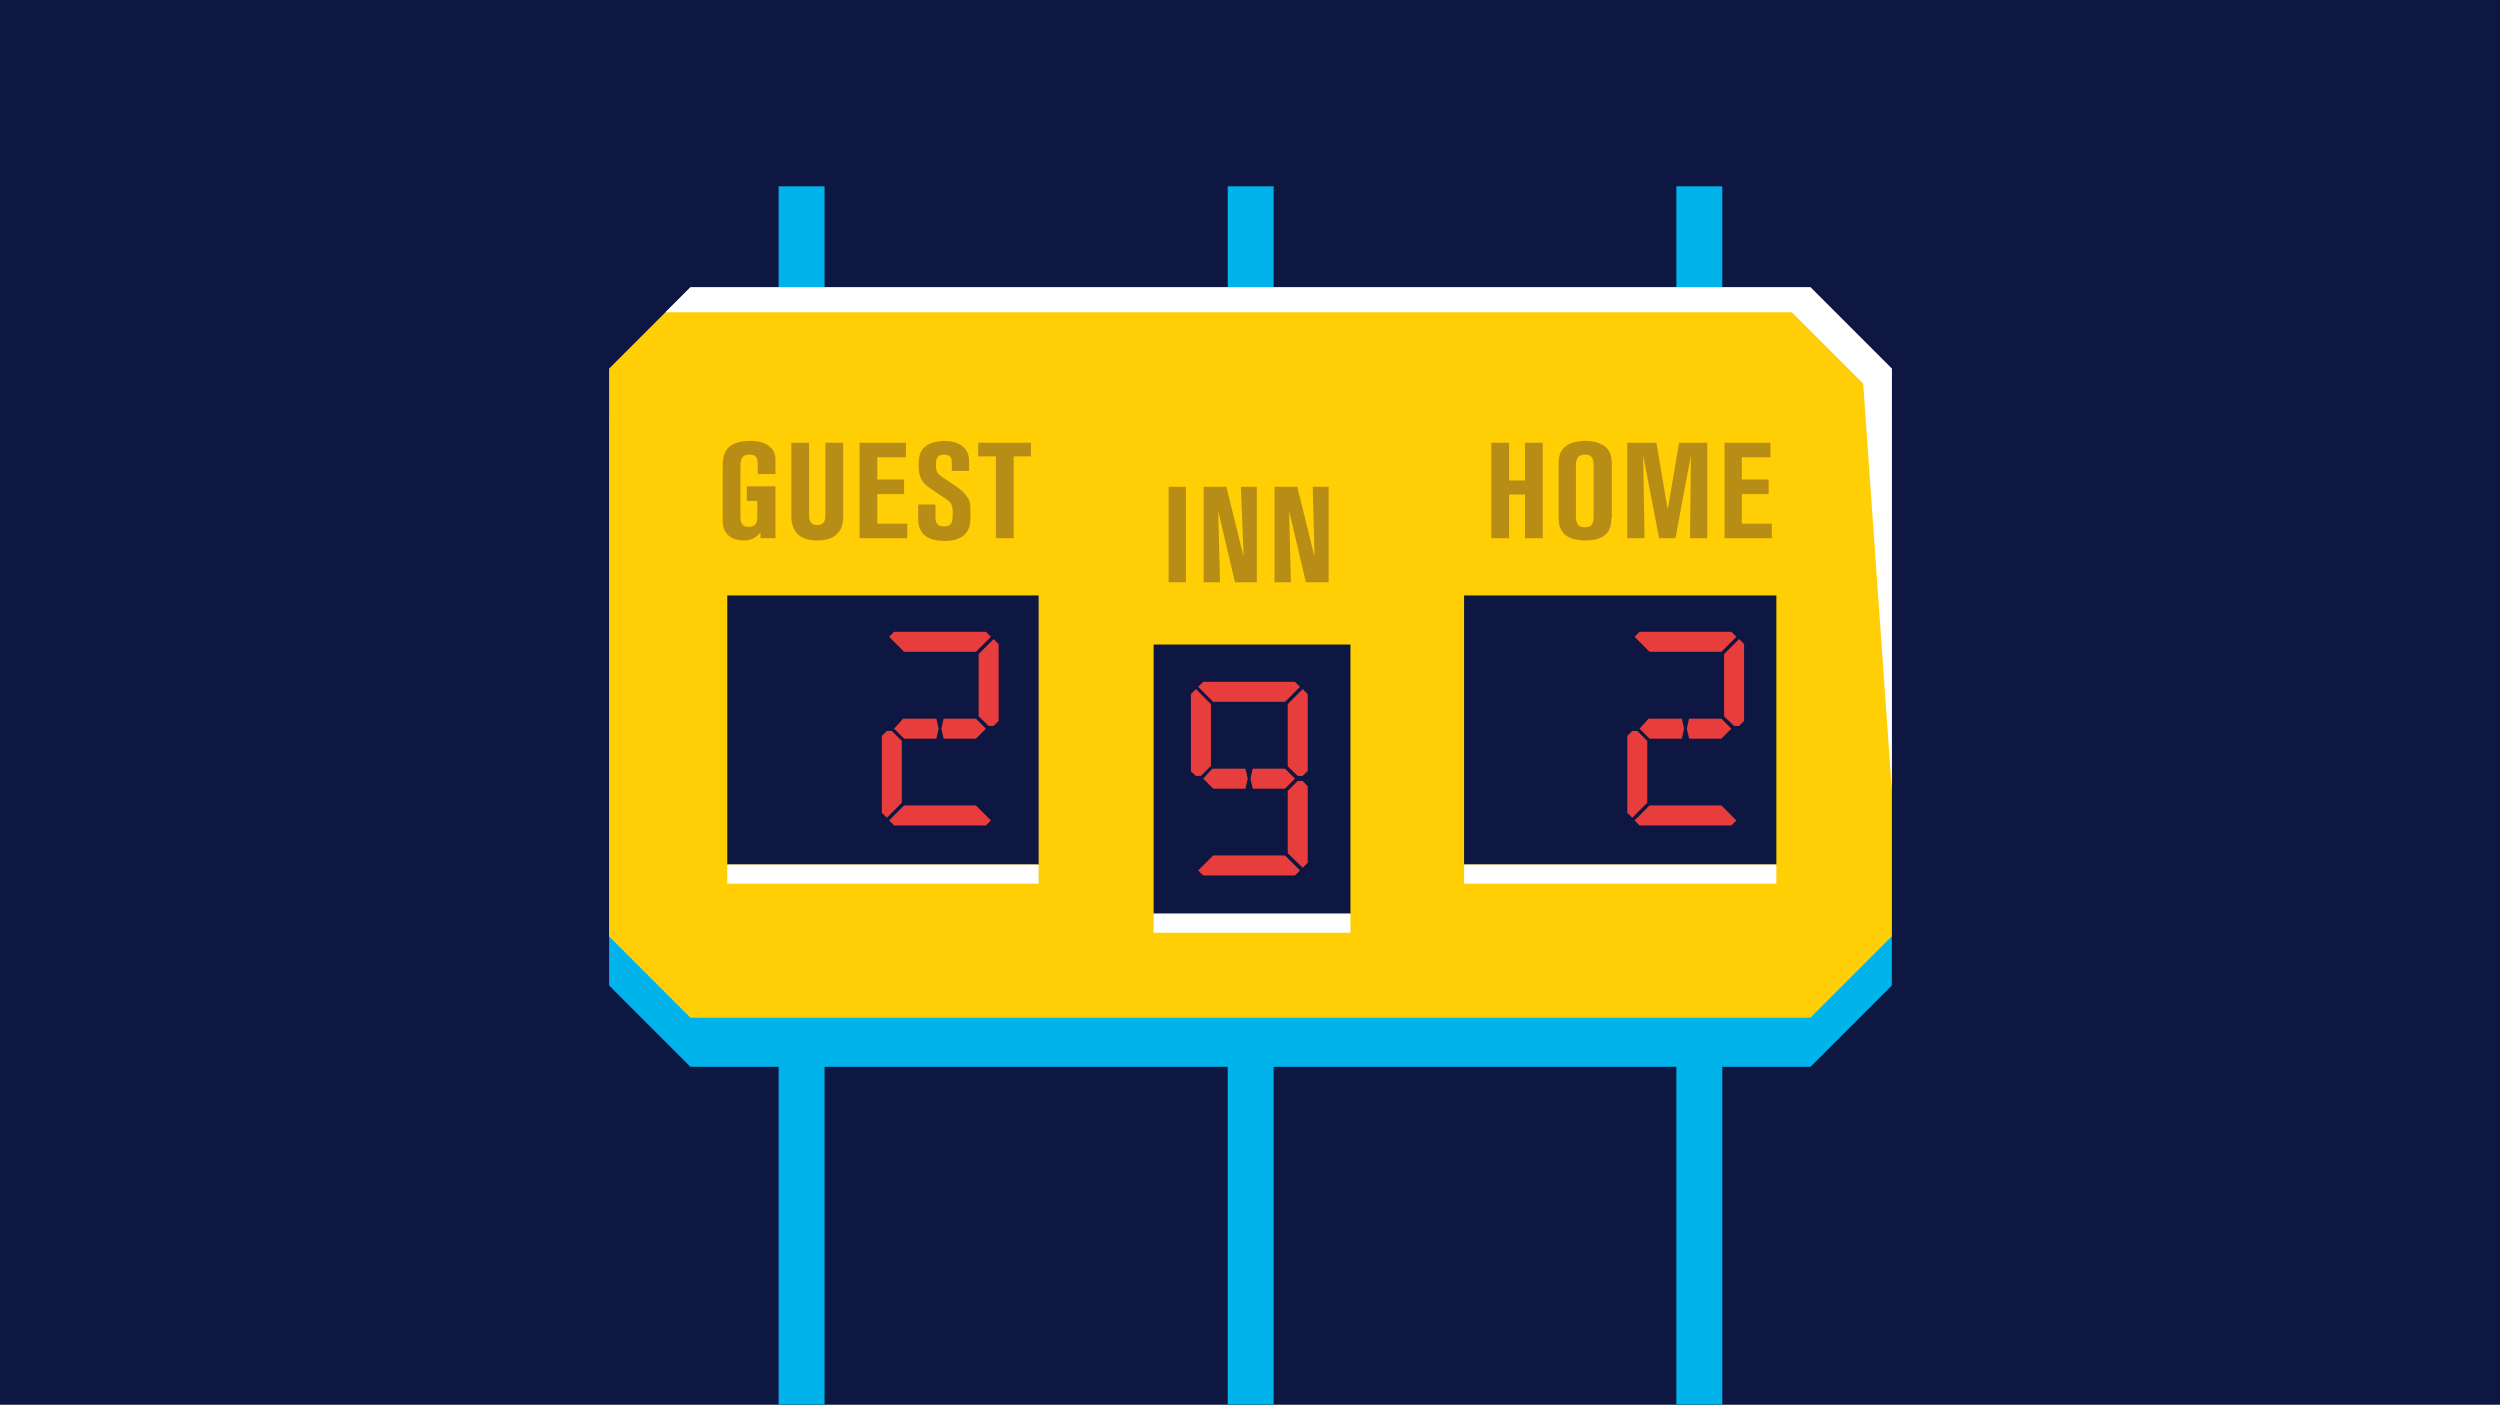 <?xml version="1.0" encoding="utf-8"?>
<svg version="1.1" xmlns="http://www.w3.org/2000/svg" xmlns:xlink="http://www.w3.org/1999/xlink" x="0px" y="0px"
	 viewBox="0 0 550 309" enable-background="new 0 0 550 309" xml:space="preserve">
<rect x="0" y="0" width="550" height="309" fill="#333333" stroke="none"/>
<defs>
<rect id="bg" x="0" y="0" fill="#0e1741" height="309" width="550" />
<g id="sign">
	<g>
		<path fill="#00B4EB" d="M37.3,0h10.1v312.1H37.3V0z M234.8,312.1h10.1V0h-10.1V312.1z M136.1,312.1h10.1V0h-10.1V312.1z"/>
		<g>
			<polygon fill="#00B4EB" points="264.3,32.9 17.9,32.9 0,50.8 0,175.8 17.9,193.7 264.3,193.7 282.2,175.8 282.2,50.8 			"/>
			<polygon fill="#FFCE04" points="264.3,22.2 17.9,22.2 0,40.1 0,165 17.9,182.9 264.3,182.9 282.2,165 282.2,40.1 			"/>
		</g>
		<polygon fill="#FFFFFF" points="264.3,22.2 17.9,22.2 12.4,27.7 260.2,27.7 275.9,43.4 282.2,132.8 282.2,40.1 		"/>
	</g>
</g>
<g id="numbers">
	<g>
		<g>
			<rect fill="#0E1741" width="68.5" height="59.2"/>
			<rect y="59.2" fill="#FFFFFF" width="68.5" height="4.2"/>
		</g>
		<g>
			<rect x="93.8" y="10.8" fill="#0E1741" width="43.3" height="59.2"/>
			<rect x="93.8" y="70" fill="#FFFFFF" width="43.3" height="4.2"/>
		</g>
		<g>
			<rect x="162.1" fill="#0E1741" width="68.7" height="59.2"/>
			<rect x="162.1" y="59.2" fill="#FFFFFF" width="68.7" height="4.2"/>
		</g>
	</g>
</g>
<g id="baseball">
	<g id="ball">
		<g>
			<path fill="#ECECEC" d="M22.5,9.7l-9.6-9.6C12.4,0,11.9,0,11.3,0C5.1,0,0,5.1,0,11.3s5.1,11.3,11.3,11.3s11.3-5.1,11.3-11.3
				C22.7,10.8,22.6,10.3,22.5,9.7z"/>
			<path fill="#F3F3F3" d="M14.3,16.7c-4.6,0-8.4-3.7-8.4-8.4c0-4.1,3-7.6,7-8.2c5,0.7,8.9,4.6,9.6,9.6
				C21.9,13.7,18.4,16.7,14.3,16.7z"/>
			<g>
				<path fill="#FFFFFF" d="M22.7,11.3c0-0.5,0-1.1-0.1-1.6l0,0c-0.7-5-4.6-8.9-9.6-9.6C12.4,0,11.9,0,11.3,0c-1.8,0-3.5,0.4-5,1.2
					c1.2-0.5,2.5-0.7,3.9-0.7c0.5,0,1.1,0,1.6,0.1c5,0.7,8.9,4.6,9.6,9.6l0,0c0.1,0.5,0.1,1.1,0.1,1.6c0,4.5-2.6,8.3-6.3,10.2
					C19.6,20.3,22.7,16.2,22.7,11.3z"/>
			</g>
			<g>
				<path fill="#D2D3D3" d="M3.3,3.4c-1.6,1.9-2.5,4.4-2.5,7.2c0,6.2,5.1,11.3,11.3,11.3c3.1,0,5.9-1.3,8-3.3
					c-2.1,2.5-5.2,4.2-8.7,4.2C5.1,22.7,0,17.7,0,11.4C0,8.3,1.3,5.5,3.3,3.4z"/>
			</g>
		</g>
	</g>
	<g id="laces">
		<path fill="#E73E3D" d="M0.5,14.8c0,0.1,0,0.2,0.1,0.2C0.5,15,0.5,14.9,0.5,14.8z"/>
		<path fill="#E73E3D" d="M19.6,15c0.1-0.1,0.2-0.2,0.3-0.3c0.1-0.1,0.1-0.1,0.1-0.1c0,0,0.1,0,0.1,0c0,0,0,0,0,0c0,0,0,0.1,0,0.1
			c0,0.1,0.1,0.1,0.1,0.1l0,0h0c0,0,0.1,0,0.2,0c0.1,0,0.2,0,0.4,0c0.3,0,0.5,0,0.5,0c0,0,0.1,0,0.1,0.1l0.1,0.4c0,0,0,0.1-0.1,0.1
			c0,0-0.3,0-0.5,0c-0.3,0-0.5,0-0.5,0c0,0-0.1,0-0.1-0.1c0,0,0,0,0,0c0,0,0-0.1,0-0.1c0-0.1,0-0.1,0-0.1l0,0c0,0-0.2,0.2-0.4,0.3
			c-0.2,0.1-0.4,0.3-0.4,0.3c0,0-0.1,0-0.1,0c0,0,0,0,0-0.1c0,0,0-0.1,0-0.1c0,0,0-0.1,0-0.1C19.2,15.3,19.4,15.2,19.6,15z"/>
		<path fill="#E73E3D" d="M18.8,14.6c0-0.1,0.1-0.2,0.2-0.3c0.1-0.2,0.2-0.5,0.2-0.5c0,0,0.1,0,0.1,0c0,0,0.1,0,0.1,0.1
			c0.1,0,0.1,0.1,0.1,0.1l0,0c0,0,0,0,0,0c0,0,0.2-0.1,0.5-0.3c0.1-0.1,0.3-0.1,0.3-0.2c0.1,0,0.2-0.1,0.2-0.1c0,0,0.1,0,0.1,0
			c0,0,0.1,0.1,0.1,0.2c0.1,0.1,0.1,0.2,0.1,0.2c0,0,0,0.1,0,0.1c0,0-0.3,0-0.5,0.1c-0.1,0-0.3,0.1-0.3,0.1c-0.1,0-0.2,0.1-0.2,0.1
			c0,0-0.1,0-0.1,0c0,0,0-0.1-0.1-0.1c0,0,0,0-0.1-0.1c0,0,0,0,0,0v0c0,0,0,0-0.1,0.1c0,0.1-0.1,0.2-0.2,0.3
			c-0.2,0.2-0.3,0.4-0.3,0.4c0,0-0.1,0-0.1,0c0,0,0,0-0.1-0.1c0,0-0.1-0.1-0.1-0.1c0,0,0-0.1,0-0.1C18.7,14.7,18.7,14.6,18.8,14.6z"
			/>
		<path fill="#E73E3D" d="M18.2,13.3C18.2,13.2,18.2,13.2,18.2,13.3c0.1-0.1,0.1,0,0.2,0c0,0,0.1,0,0.1,0c0,0,0,0,0,0l0,0
			c0,0,0,0,0,0c0,0,0.2-0.2,0.3-0.4c0.2-0.2,0.4-0.4,0.4-0.4c0,0,0.1,0,0.2,0l0.4,0.2c0,0,0,0.1,0,0.1c0,0,0,0-0.1,0.1
			c-0.1,0.1-0.2,0.1-0.3,0.2c-0.2,0.2-0.4,0.4-0.4,0.4c0,0-0.1,0-0.1,0l-0.3-0.1v0c0,0,0,0.3-0.1,0.5c0,0.1-0.1,0.3-0.1,0.3
			c0,0.1,0,0.2,0,0.2c0,0,0,0.1-0.1,0c0,0,0,0-0.1,0c0,0-0.1,0-0.1,0c0,0,0,0,0-0.1c0,0,0-0.3,0.1-0.5
			C18.2,13.5,18.2,13.3,18.2,13.3z"/>
		<path fill="#E73E3D" d="M17.1,13.1c0,0,0.1,0,0.2,0c0,0,0.1,0,0.1,0s0,0,0,0l0,0v0c0,0,0.1-0.3,0.2-0.5c0.1-0.3,0.2-0.5,0.2-0.5
			c0,0,0.1-0.1,0.1-0.1l0.4,0.1c0,0,0.1,0.1,0,0.1c0,0,0,0-0.1,0.1s-0.1,0.2-0.2,0.3c-0.1,0.2-0.3,0.5-0.3,0.5c0,0-0.1,0.1-0.1,0.1
			l-0.3,0v0c0,0,0,0.3,0.1,0.5c0,0.1,0,0.3,0,0.4c0,0.1,0,0.2,0,0.2c0,0,0,0.1,0,0.1l-0.3,0c0,0-0.1,0-0.1-0.1c0,0,0-0.3-0.1-0.5
			C17.1,13.4,17,13.1,17.1,13.1C17,13.1,17,13.1,17.1,13.1z"/>
		<path fill="#E73E3D" d="M15.9,13.1l0.3,0l0,0v0c0,0,0-0.3,0.1-0.5s0.1-0.5,0.1-0.5c0,0,0.1-0.1,0.1-0.1c0,0,0.1,0,0.2,0
			s0.2,0,0.2,0c0,0,0.1,0,0.1,0.1c0,0-0.1,0.3-0.2,0.5c-0.1,0.3-0.1,0.5-0.1,0.5c0,0,0,0.1-0.1,0.1l-0.3,0c0,0,0,0,0,0
			c0,0,0.1,0.3,0.2,0.5c0.1,0.3,0.1,0.5,0.1,0.5c0,0,0,0.1,0,0.1l-0.3,0c0,0-0.1,0-0.1-0.1c0,0-0.1-0.3-0.2-0.5
			c-0.1-0.3-0.2-0.5-0.2-0.5C15.9,13.2,15.9,13.1,15.9,13.1z"/>
		<path fill="#E73E3D" d="M15.1,13.3L15.1,13.3L15.1,13.3c0,0,0-0.3,0-0.6c0-0.3,0-0.5,0-0.5c0,0,0-0.1,0.1-0.1c0,0,0.1,0,0.2,0
			c0.1,0,0.2,0,0.2,0c0,0,0.1,0,0.1,0.1c0,0,0,0.3-0.1,0.5c0,0.3,0,0.5,0,0.5c0,0,0,0.1-0.1,0.1L15.1,13.3c0.1,0,0.1,0.1,0.1,0.1
			c0,0,0.1,0.2,0.2,0.5c0.1,0.2,0.2,0.5,0.2,0.5c0,0,0,0.1,0,0.1c0,0-0.1,0-0.1,0c-0.1,0-0.1,0-0.1,0c0,0-0.1,0-0.1,0
			c0,0-0.1-0.2-0.3-0.5c-0.1-0.2-0.3-0.5-0.3-0.5c0,0,0-0.1,0-0.1L15.1,13.3z"/>
		<path fill="#E73E3D" d="M13.7,13.8c0,0,0.1,0,0.1-0.1c0.1,0,0.2-0.1,0.2-0.1l0,0v0c0,0,0-0.3-0.1-0.5s0-0.5,0-0.5
			c0,0,0-0.1,0.1-0.1c0,0,0.4-0.1,0.4-0.1c0,0,0.1,0,0.1,0.1c0,0,0,0.3,0,0.5c0,0.3,0,0.5,0,0.5c0,0,0,0.1-0.1,0.1c0,0-0.1,0-0.1,0
			c-0.1,0-0.1,0-0.1,0s0,0,0,0c0,0,0.2,0.2,0.3,0.4c0.1,0.2,0.3,0.4,0.3,0.4c0,0,0,0.1,0,0.1l-0.3,0.1c0,0-0.1,0-0.1,0
			c0,0-0.2-0.2-0.3-0.4C13.8,14.1,13.6,13.9,13.7,13.8C13.6,13.8,13.7,13.8,13.7,13.8z"/>
		<path fill="#E73E3D" d="M12.7,14.3c0,0,0.1,0,0.1-0.1c0.1,0,0.1-0.1,0.1-0.1l0,0v0c0,0-0.1-0.3-0.2-0.5c-0.1-0.3-0.1-0.5-0.1-0.5
			c0,0,0-0.1,0.1-0.1c0,0,0.1,0,0.2-0.1c0.1,0,0.2-0.1,0.2-0.1c0,0,0.1,0,0.1,0c0,0,0,0.3,0.1,0.5s0.1,0.5,0.1,0.5c0,0,0,0.1,0,0.1
			c0,0-0.1,0-0.1,0.1c-0.1,0-0.1,0.1-0.1,0.1s0,0,0,0c0,0,0.2,0.2,0.4,0.4c0.2,0.2,0.4,0.4,0.4,0.4c0,0,0,0.1,0,0.1
			c0,0-0.1,0-0.1,0.1c-0.1,0-0.1,0.1-0.1,0.1c0,0-0.1,0-0.1,0c0,0-0.2-0.2-0.4-0.4c-0.2-0.2-0.4-0.3-0.4-0.3
			C12.6,14.4,12.6,14.4,12.7,14.3z"/>
		<path fill="#E73E3D" d="M11.8,15l0.3-0.2l0,0c0,0,0,0,0,0c0,0-0.1-0.3-0.2-0.5c-0.1-0.3-0.2-0.5-0.2-0.5c0,0,0-0.1,0-0.1
			c0,0,0.1,0,0.1-0.1c0.1,0,0.1-0.1,0.1-0.1c0,0,0.1,0,0.1,0c0,0,0.1,0.3,0.2,0.5c0.1,0.3,0.2,0.5,0.2,0.5c0,0,0,0.1,0,0.1l-0.3,0.2
			c0,0,0,0,0,0c0,0,0.2,0.2,0.4,0.3c0.2,0.2,0.4,0.3,0.4,0.3c0,0,0,0.1,0,0.1l-0.2,0.2c0,0-0.1,0-0.1,0c0,0-0.2-0.2-0.4-0.3
			C12,15.3,11.7,15.1,11.8,15C11.7,15.1,11.7,15.1,11.8,15z"/>
		<path fill="#E73E3D" d="M10.9,15.8l0.3-0.2l0,0c0,0,0,0,0,0c0,0-0.1-0.2-0.2-0.5c-0.1-0.2-0.2-0.5-0.2-0.5c0,0,0-0.1,0-0.1
			l0.3-0.2c0,0,0.1,0,0.1,0c0,0,0.1,0.2,0.2,0.5c0.1,0.2,0.2,0.5,0.2,0.5c0,0,0,0.1,0,0.1c0,0-0.1,0-0.1,0.1c0,0-0.1,0.1-0.1,0.1h0
			c0,0,0.2,0.1,0.4,0.3c0.2,0.2,0.4,0.3,0.4,0.3c0,0,0,0.1,0,0.1l-0.2,0.2c0,0.1-0.1,0.1-0.1,0.1c0,0-0.2-0.1-0.4-0.3
			C11.1,16.1,10.9,15.9,10.9,15.8C10.9,15.9,10.8,15.9,10.9,15.8z"/>
		<path fill="#E73E3D" d="M10,16.6l0.2-0.2l0,0c0,0,0,0,0,0l-0.5-0.9c0,0,0-0.1,0-0.1l0.3-0.2c0,0,0.1,0,0.1,0l0.5,0.9
			c0,0,0,0.1,0,0.1l-0.2,0.2h0l0.9,0.6c0,0,0,0.1,0,0.1l-0.2,0.2c0,0-0.1,0-0.1,0L10,16.6C10,16.7,10,16.7,10,16.6z"/>
		<path fill="#E73E3D" d="M9.2,17.4l0.3-0.2l0,0c0,0,0,0,0,0l-0.5-0.9c0,0,0-0.1,0-0.1l0.2-0.2c0,0,0.1,0,0.1,0l0.5,0.9
			c0,0,0,0.1,0,0.1l-0.2,0.2h0l0.9,0.6c0,0,0,0.1,0,0.1l-0.3,0.2c0,0-0.1,0-0.1,0L9.2,17.4C9.1,17.5,9.1,17.5,9.2,17.4z"/>
		<path fill="#E73E3D" d="M8.3,18.2L8.5,18l0,0c0,0,0,0,0,0c0,0-0.1-0.2-0.2-0.5C8.2,17.2,8.1,17,8.1,17c0,0,0-0.1,0-0.1l0.2-0.2
			c0,0,0.1,0,0.1,0c0,0,0.1,0.2,0.3,0.5c0.1,0.2,0.3,0.5,0.3,0.5c0,0,0,0.1,0,0.1c0,0,0,0-0.1,0.1c-0.1,0-0.1,0.1-0.1,0.1s0,0,0,0
			c0,0,0.2,0.1,0.4,0.3c0.2,0.1,0.4,0.3,0.4,0.3c0,0,0,0.1,0,0.1c0,0-0.1,0-0.1,0.1c-0.1,0-0.1,0.1-0.1,0.1c0,0-0.1,0-0.1,0
			c0,0-0.2-0.2-0.4-0.3C8.5,18.4,8.3,18.3,8.3,18.2C8.3,18.3,8.3,18.2,8.3,18.2z"/>
		<path fill="#E73E3D" d="M7.4,18.9l0.3-0.2l0,0c0,0,0,0,0,0c0,0-0.1-0.3-0.2-0.5c-0.1-0.3-0.2-0.5-0.2-0.5c0,0,0-0.1,0-0.1
			c0,0,0.1,0,0.1-0.1c0.1,0,0.1-0.1,0.1-0.1c0,0,0.1,0,0.1,0c0,0,0.1,0.2,0.2,0.5C7.9,18.1,8,18.4,8,18.4c0,0,0,0.1,0,0.1l-0.3,0.2
			c0,0,0,0,0,0c0,0,0.2,0.2,0.4,0.3c0.2,0.2,0.4,0.3,0.4,0.3c0,0,0,0.1,0,0.1l-0.3,0.2c0,0-0.1,0-0.1,0c0,0-0.2-0.2-0.4-0.3
			C7.5,19.1,7.3,19,7.4,18.9C7.3,18.9,7.3,18.9,7.4,18.9z"/>
		<path fill="#E73E3D" d="M6.5,19.4c0.1,0,0.1-0.1,0.1-0.1l0,0v0c0,0,0-0.3-0.1-0.5c-0.1-0.3-0.1-0.5-0.1-0.5c0,0,0-0.1,0-0.1
			L6.6,18c0,0,0.1,0,0.1,0c0,0,0.1,0.3,0.2,0.5c0.1,0.3,0.2,0.5,0.2,0.5c0,0,0,0.1,0,0.1c0,0-0.1,0-0.1,0.1c0,0-0.1,0-0.1,0s0,0,0,0
			c0,0,0.2,0.2,0.4,0.4c0.2,0.2,0.4,0.4,0.4,0.4c0,0,0,0.1,0,0.1l-0.3,0.2c0,0-0.1,0-0.1,0c0,0-0.2-0.2-0.4-0.4
			c-0.2-0.2-0.3-0.4-0.3-0.4c0,0,0-0.1,0-0.1C6.3,19.4,6.4,19.4,6.5,19.4z"/>
		<path fill="#E73E3D" d="M5.4,19.7c0.1,0,0.2,0,0.2,0l0,0v0c0,0,0-0.3,0-0.5c0-0.3,0-0.5,0-0.5c0,0,0-0.1,0-0.1c0,0,0.1,0,0.1,0
			c0,0,0.1,0,0.1,0c0,0,0,0,0,0c0,0,0.1,0,0.1,0c0,0,0,0.3,0.1,0.5c0,0.3,0,0.5,0,0.5c0,0,0,0.1-0.1,0.1c0,0-0.1,0-0.1,0
			c-0.1,0-0.1,0-0.1,0l0,0c0,0,0.1,0.2,0.3,0.5c0.2,0.2,0.3,0.4,0.3,0.4c0,0,0,0.1,0,0.1c0,0,0,0-0.1,0c0,0-0.1,0-0.1,0
			c-0.1,0-0.2,0-0.2,0c0,0-0.1,0-0.1,0c0,0-0.1-0.2-0.3-0.5s-0.2-0.5-0.2-0.5c0,0,0-0.1,0-0.1C5.3,19.8,5.3,19.8,5.4,19.7z"/>
		<path fill="#E73E3D" d="M17.9,4C17.9,4.1,17.8,4.1,17.9,4l-0.4,0.1v0c0,0,0.1,0.3,0.2,0.5c0.1,0.3,0.2,0.5,0.2,0.5
			c0,0,0,0.1,0,0.1l-0.3,0c0,0-0.1,0-0.1-0.1c0,0-0.1-0.3-0.2-0.5C17.1,4.5,17,4.2,17,4.2c0,0,0-0.1,0-0.1l0.3,0l0,0v0
			c0,0,0-0.3,0.1-0.5c0-0.3,0.1-0.5,0.1-0.5c0,0,0-0.1,0.1-0.1l0.3,0c0,0,0.1,0,0.1,0.1c0,0,0,0.3-0.1,0.5C17.9,3.8,17.9,4,17.9,4z"
			/>
		<path fill="#E73E3D" d="M15.9,4.1c0,0,0.1,0,0.2,0c0.1,0,0.2,0,0.2,0l0,0v0c0,0,0.1-0.3,0.2-0.5c0.1-0.3,0.1-0.5,0.1-0.5
			c0,0,0-0.1,0.1-0.1h0.3c0,0,0.1,0,0,0.1c0,0,0,0.3-0.1,0.5c-0.1,0.3-0.1,0.5-0.1,0.5c0,0,0,0.1-0.1,0.1h-0.3v0
			c0,0,0.1,0.3,0.1,0.5c0.1,0.3,0.1,0.5,0.1,0.5c0,0,0,0.1-0.1,0.1h-0.4c0,0-0.1,0-0.1-0.1c0,0,0-0.1,0-0.2c0-0.1,0-0.2-0.1-0.4
			C15.9,4.4,15.8,4.1,15.9,4.1C15.8,4.1,15.8,4.1,15.9,4.1z"/>
		<path fill="#E73E3D" d="M14.6,4C14.6,4,14.7,3.9,14.6,4H15l0,0v0c0,0,0-0.1,0.1-0.2s0.1-0.2,0.1-0.3C15.3,3.2,15.4,3,15.4,3
			c0,0,0.1-0.1,0.1-0.1l0.3,0c0,0,0.1,0,0,0.1c0,0-0.1,0.3-0.2,0.5C15.6,3.8,15.5,4,15.5,4c0,0-0.1,0.1-0.1,0.1l-0.3,0v0
			c0,0,0,0.3,0.1,0.5c0,0.3,0.1,0.5,0.1,0.5c0,0,0,0.1-0.1,0.1c0,0-0.1,0-0.2,0c0,0-0.1,0-0.1,0c0,0-0.1,0-0.1,0c0,0-0.1,0-0.1-0.1
			c0,0,0-0.3,0-0.5C14.6,4.3,14.6,4,14.6,4z"/>
		<path fill="#E73E3D" d="M14.6,3.4c-0.1,0.2-0.2,0.5-0.2,0.5c0,0-0.1,0.1-0.1,0.1c0,0-0.1,0-0.2,0c0,0-0.1,0-0.1,0c0,0,0,0,0,0v0
			c0,0,0,0.1,0,0.2c0,0.1,0,0.2,0,0.4c0,0.3,0,0.5,0,0.5C14,5,14,5,13.9,5c0,0-0.1,0-0.2,0c-0.1,0-0.2,0-0.2,0c0,0-0.1-0.1-0.1-0.1
			c0,0,0-0.3,0-0.5c0-0.3,0-0.5,0-0.5c0,0,0-0.1,0.1-0.1l0.3,0.1l0,0v0c0,0,0.1-0.2,0.3-0.5c0.1-0.2,0.3-0.5,0.3-0.5
			c0,0,0.1-0.1,0.1-0.1l0.3,0.1c0,0,0,0,0,0.1C14.9,2.9,14.7,3.1,14.6,3.4z"/>
		<path fill="#E73E3D" d="M13.5,3.1c-0.1,0.2-0.3,0.5-0.3,0.5c0,0-0.1,0.1-0.1,0c0,0-0.1,0-0.1,0c-0.1,0-0.1,0-0.1,0v0
			c0,0,0,0.3,0,0.5s0,0.5,0,0.5c0,0,0,0.1-0.1,0.1l-0.3-0.1c0,0-0.1-0.1-0.1-0.1c0,0,0-0.3,0-0.5c0-0.3,0-0.5,0-0.5c0,0,0-0.1,0.1,0
			l0.3,0.1l0,0v0c0,0,0.1-0.2,0.3-0.4c0.1-0.1,0.1-0.2,0.2-0.3c0-0.1,0.1-0.1,0.1-0.1c0,0,0.1-0.1,0.1,0l0.3,0.1c0,0,0,0,0,0.1
			C13.8,2.6,13.7,2.8,13.5,3.1z"/>
		<path fill="#E73E3D" d="M12.5,2.7c-0.2,0.2-0.3,0.4-0.3,0.4c0,0-0.1,0-0.1,0l-0.3-0.1v0c0,0,0,0.3,0,0.5c0,0.3,0,0.5,0,0.5
			c0,0,0,0.1-0.1,0l-0.3-0.1c0,0-0.1-0.1,0-0.1c0,0,0-0.3,0-0.5c0-0.3,0-0.5,0-0.5c0,0,0-0.1,0.1,0L11.7,3l0,0c0,0,0,0,0,0
			c0,0,0.2-0.2,0.3-0.4c0.2-0.2,0.3-0.4,0.3-0.4c0,0,0.1,0,0.1,0l0.3,0.1c0,0,0,0,0,0.1C12.8,2.3,12.6,2.5,12.5,2.7z"/>
		<path fill="#E73E3D" d="M11.3,2.3C11.2,2.5,11,2.8,11,2.8c0,0-0.1,0.1-0.1,0l-0.3-0.1v0c0,0,0,0.3,0,0.5c0,0.3,0,0.5,0,0.5
			c0,0,0,0.1-0.1,0.1c0,0-0.1,0-0.1,0c-0.1,0-0.1,0-0.1,0c0,0-0.1-0.1-0.1-0.1c0,0,0-0.3,0-0.5c0-0.3,0-0.5,0-0.5c0,0,0-0.1,0.1-0.1
			c0,0,0.1,0,0.2,0c0.1,0,0.2,0,0.2,0l0,0v0c0,0,0.1-0.2,0.3-0.5s0.3-0.5,0.3-0.5c0,0,0.1-0.1,0.1,0l0.3,0.1c0,0,0.1,0,0,0.1
			C11.6,1.9,11.5,2.1,11.3,2.3z"/>
		<path fill="#E73E3D" d="M10.2,2C10,2.2,9.9,2.5,9.9,2.5c0,0-0.1,0.1-0.1,0L9.5,2.4v0c0,0,0,0.3,0,0.5c0,0.3,0,0.5,0,0.5
			c0,0,0,0.1-0.1,0.1L9.2,3.5c0,0-0.1,0-0.1-0.1c0,0,0-0.3,0-0.5c0-0.3,0-0.5,0-0.5c0,0,0-0.1,0.1-0.1c0,0,0.1,0,0.2,0
			c0.1,0,0.2,0,0.2,0l0,0v0c0,0,0.1-0.2,0.3-0.5C9.8,1.6,10,1.4,10,1.4c0,0,0.1-0.1,0.1,0l0.3,0.1c0,0,0.1,0,0,0.1
			C10.4,1.5,10.3,1.8,10.2,2z"/>
		<path fill="#E73E3D" d="M9,1.7C8.9,2,8.8,2.2,8.8,2.2c0,0-0.1,0.1-0.1,0.1c0,0-0.1,0-0.2,0c-0.1,0-0.2,0-0.2,0v0
			c0,0,0,0.3,0.1,0.5c0,0.3,0,0.5,0,0.5c0,0,0,0.1-0.1,0.1c0,0-0.1,0-0.1,0c-0.1,0-0.1,0-0.1,0c0,0-0.1,0-0.1-0.1c0,0,0-0.3-0.1-0.5
			c0-0.3-0.1-0.5-0.1-0.5c0,0,0-0.1,0.1-0.1c0,0,0.1,0,0.2,0c0.1,0,0.2,0,0.2,0l0,0v0c0,0,0.1-0.3,0.2-0.5c0.1-0.3,0.2-0.5,0.2-0.5
			c0,0,0.1-0.1,0.1-0.1c0,0,0.1,0,0.2,0c0.1,0,0.2,0,0.2,0c0,0,0.1,0,0,0.1C9.2,1.2,9.1,1.5,9,1.7z"/>
		<path fill="#E73E3D" d="M7.6,2.1c0,0-0.1,0.1-0.1,0.1c0,0-0.1,0-0.2,0c-0.1,0-0.2,0-0.2,0v0c0,0,0.1,0.3,0.1,0.5s0.1,0.5,0.1,0.5
			c0,0,0,0.1,0,0.1c0,0-0.1,0-0.1,0c-0.1,0-0.1,0-0.1,0c0,0-0.1,0-0.1-0.1c0,0-0.1-0.3-0.1-0.5C6.8,2.4,6.7,2.2,6.7,2.2
			c0,0,0-0.1,0-0.1c0,0,0.1,0,0.2,0c0.1,0,0.2,0,0.2,0l0,0v0c0,0,0.1-0.3,0.2-0.5s0.2-0.5,0.2-0.5C7.4,1,7.5,1,7.5,1
			c0,0,0.1,0,0.2,0s0.2,0,0.2,0c0,0,0.1,0,0,0.1c0,0-0.1,0.3-0.2,0.5C7.7,1.8,7.6,2.1,7.6,2.1z"/>
		<path fill="#E73E3D" d="M19.2,18.4C19.1,18.4,19.1,18.3,19.2,18.4c-0.1-0.1,0-0.1,0-0.2c0-0.1,0-0.1,0-0.1c0,0,0-0.1,0.1-0.1
			c0,0,0.3,0,0.5,0c0.3,0,0.5,0,0.5,0c0,0,0.1,0,0.1,0.1c0,0,0,0.1,0,0.2c0,0,0,0,0,0.1c0,0.1-0.1,0.1-0.1,0.2c0,0-0.3,0-0.5,0
			C19.4,18.4,19.2,18.4,19.2,18.4z"/>
		<path fill="#E73E3D" d="M20.4,17.6c0,0,0-0.1,0-0.1s0-0.2,0-0.2h0c0,0-0.3,0-0.5,0.1c-0.3,0-0.5,0-0.5,0c0,0-0.1,0-0.1-0.1l0-0.3
			c0,0,0-0.1,0.1-0.1c0,0,0.3,0,0.5-0.1c0.3,0,0.5-0.1,0.5-0.1c0,0,0.1,0,0.1,0.1c0,0,0,0.1,0,0.2c0,0.1,0,0.2,0,0.2l0,0h0
			c0,0,0.2,0.1,0.4,0.2c-0.1,0.1-0.2,0.3-0.3,0.4C20.6,17.7,20.5,17.7,20.4,17.6C20.5,17.7,20.4,17.6,20.4,17.6z"/>
		<path fill="#E73E3D" d="M20.6,16.5C20.6,16.5,20.5,16.5,20.6,16.5c-0.1-0.1-0.1-0.2-0.1-0.3c0-0.1,0-0.2,0-0.2s0,0,0,0
			c0,0-0.3,0.1-0.5,0.2c-0.3,0.1-0.5,0.1-0.5,0.1c0,0-0.1,0-0.1,0c0,0,0,0,0,0s0,0,0-0.1c0-0.1,0-0.1,0-0.1c0,0,0-0.1,0.1-0.1
			c0,0,0.3-0.1,0.5-0.2c0.2-0.1,0.5-0.2,0.5-0.2c0,0,0.1,0,0.1,0c0,0,0,0.1,0,0.2c0,0.1,0,0.2,0,0.2l0,0h0c0,0,0.3,0,0.5,0.1
			c0.2,0,0.4,0.1,0.5,0.1c-0.1,0.2-0.2,0.3-0.3,0.5c-0.1,0-0.1,0-0.2-0.1C20.9,16.6,20.6,16.5,20.6,16.5z"/>
		<path fill="#E73E3D" d="M18.7,19.2C18.7,19.2,18.6,19.2,18.7,19.2c0-0.1,0-0.1,0-0.2c0-0.1,0-0.1,0-0.1c0,0,0.1,0,0.1,0
			c0,0,0.3,0,0.5,0.1c0.1,0,0.2,0,0.2,0c-0.1,0.1-0.2,0.3-0.4,0.4c0,0,0,0-0.1,0C19,19.3,18.7,19.2,18.7,19.2z"/>
		<path fill="#E73E3D" d="M3.7,18.7C3.8,18.7,3.8,18.7,3.7,18.7c0.1-0.1,0.2,0,0.2,0c0.1,0,0.1,0,0.1,0c0,0,0,0,0,0.1
			c0,0-0.1,0.3-0.2,0.5c0,0.1-0.1,0.3-0.1,0.3c0,0.1,0,0.1,0,0.1l0,0c-0.1-0.1-0.2-0.2-0.3-0.3c0-0.1,0.1-0.2,0.1-0.3
			C3.6,19,3.7,18.7,3.7,18.7z"/>
		<path fill="#E73E3D" d="M4.1,19.9c0,0,0.1,0,0.2,0c0.1,0,0.2,0,0.2,0l0,0v0c0,0,0.1-0.3,0.1-0.5c0-0.3,0.1-0.5,0.1-0.5
			c0,0,0-0.1,0.1-0.1l0.3,0c0,0,0,0,0,0.1c0,0,0,0.3,0,0.5c0,0.3-0.1,0.5-0.1,0.5c0,0,0,0.1-0.1,0.1c0,0-0.1,0-0.2,0
			c-0.1,0-0.2,0-0.2,0v0c0,0,0.1,0.3,0.2,0.5c0,0.1,0,0.1,0.1,0.2c-0.2-0.2-0.5-0.3-0.7-0.5C4.1,20,4,19.9,4.1,19.9
			C4,19.9,4.1,19.8,4.1,19.9z"/>
		<path fill="#E73E3D" d="M3.7,4.1C3.7,4.1,3.7,4.2,3.7,4.1L3.5,4.4c0,0-0.1,0-0.1,0c0,0-0.2-0.1-0.4-0.3C2.9,4,2.8,4,2.7,3.9
			C2.8,3.8,2.9,3.7,3,3.6c0.1,0,0.2,0.1,0.3,0.2C3.5,4,3.7,4.1,3.7,4.1z"/>
		<path fill="#E73E3D" d="M4.5,3.7C4.5,3.7,4.5,3.7,4.5,3.7L4.3,3.9c0,0-0.1,0-0.1,0c0,0-0.2-0.2-0.4-0.4C3.7,3.3,3.5,3.2,3.5,3.1
			C3.6,3,3.7,2.9,3.8,2.8c0,0,0.2,0.2,0.3,0.4C4.3,3.4,4.5,3.7,4.5,3.7z"/>
		<path fill="#E73E3D" d="M19,3.9C19,3.9,19,4,19,3.9L18.6,4c0,0,0,0,0,0c0,0,0.1,0.3,0.2,0.5C19,4.8,19.1,5,19.1,5c0,0,0,0.1,0,0.1
			l-0.3,0c0,0-0.1,0-0.1-0.1c0,0-0.1-0.3-0.2-0.5c-0.1-0.3-0.2-0.5-0.2-0.5c0,0,0-0.1,0-0.1l0.3,0l0,0v0c0,0,0-0.3,0.1-0.5
			c0-0.3,0-0.5,0-0.5c0,0,0-0.1,0.1-0.1c0,0,0,0,0,0C18.9,2.9,19,3,19.1,3.1c0,0.1,0,0.2,0,0.3C19,3.6,19,3.9,19,3.9z"/>
		<path fill="#E73E3D" d="M19.8,3.9l0.5,1c0,0,0,0.1,0,0.1L19.9,5c0,0-0.1,0-0.1-0.1l-0.4-1c0,0,0-0.1,0-0.1H19.8L19.8,3.9L19.8,3.9
			l-0.1-0.2C19.7,3.7,19.8,3.8,19.8,3.9L19.8,3.9C19.8,3.8,19.8,3.8,19.8,3.9z"/>
		<path fill="#E73E3D" d="M6.5,1.6C6.5,1.8,6.4,2.1,6.4,2.1c0,0,0,0.1-0.1,0.1c0,0-0.1,0-0.2,0c-0.1,0-0.2,0-0.2,0s0,0,0,0
			c0,0,0.1,0.3,0.2,0.5C6.3,3,6.4,3.2,6.4,3.2c0,0,0,0.1,0,0.1c0,0-0.1,0-0.1,0c-0.1,0-0.2,0-0.2,0c0,0-0.1,0-0.1-0.1
			c0,0-0.1-0.3-0.2-0.5C5.7,2.5,5.6,2.3,5.6,2.3c0,0,0-0.1,0-0.1c0,0,0.1,0,0.2,0c0.1,0,0.2,0,0.2,0l0,0v0c0,0,0-0.3,0.1-0.5
			c0-0.1,0-0.2,0.1-0.3C6.3,1.2,6.5,1.1,6.7,1c0,0,0,0,0,0C6.7,1,6.6,1.3,6.5,1.6z"/>
		<path fill="#E73E3D" d="M5.2,2.3c0,0-0.1,0-0.1,0c-0.1,0-0.2,0-0.2,0s0,0,0,0c0,0,0.1,0.2,0.3,0.5c0.1,0.2,0.2,0.5,0.2,0.5
			c0,0,0,0.1,0,0.1L5.1,3.5c0,0-0.1,0-0.1,0c0,0-0.1-0.2-0.3-0.5S4.4,2.6,4.4,2.6c0,0,0-0.1,0-0.1c0,0,0.1,0,0.2,0
			c0.1,0,0.2,0,0.2,0l0,0v0c0,0,0-0.1,0-0.3C5,2,5.1,1.9,5.3,1.8C5.3,2,5.3,2.3,5.2,2.3C5.3,2.3,5.2,2.3,5.2,2.3z"/>
	</g>
	<animateTransform attributeName="transform" type="rotate" dur="2s" values="360 11.35 11.4;0 11.35 11.4" repeatCount="indefinite" fill="freeze" begin="0" additive="sum"/>
</g>

<g id="No3">
	<g>
		<path fill="#E83D3D" d="M1.1,0h20.2l1.1,1.1l-3.3,3.3H3.3L0,1.1L1.1,0z M3.3,38.2h15.8l3.3,3.3l-1.1,1.1H1.1L0,41.5L3.3,38.2z
			 M3.1,19.1h7.3l0.5,2.2l-0.5,2.2H3.3l-2.2-2.2L3.1,19.1z M12,19.1h7.1l2.2,2.2l-2.2,2.2H12l-0.5-2.2L12,19.1z M19.7,18.6V4.9
			l3.3-3.3L24,2.7v16.9l-1.1,1.1h-1.1L19.7,18.6z M19.7,37.7V24l2.2-2.2h1.1L24,23v16.8l-1.1,1.1L19.7,37.7z"/>
	</g>
</g>
<g id="No9">
	<g>
		<path fill="#E83D3D" d="M0,19.7V2.7l1.1-1.1l3.3,3.3v13.6l-2.2,2.2H1.1L0,19.7z M2.7,0h20.2L24,1.1l-3.3,3.3H4.9L1.6,1.1L2.7,0z
			 M4.9,38.2h15.8l3.3,3.3l-1.1,1.1H2.7l-1.1-1.1L4.9,38.2z M4.7,19.1H12l0.5,2.2L12,23.5H4.9l-2.2-2.2L4.7,19.1z M13.6,19.1h7.1
			l2.2,2.2l-2.2,2.2h-7.1l-0.5-2.2L13.6,19.1z M21.3,18.6V4.9l3.3-3.3l1.1,1.1v16.9l-1.1,1.1h-1.1L21.3,18.6z M21.3,37.7V24l2.2-2.2
			h1.1l1.1,1.2v16.8l-1.1,1.1L21.3,37.7z"/>
	</g>
</g>
<g id="No2">
	<g>
		<path fill="#E83D3D" d="M0,39.8V22.9l1.1-1.1h1.1L4.4,24v13.6l-3.3,3.3L0,39.8z M2.7,0h20.2L24,1.1l-3.3,3.3H4.9L1.6,1.1L2.7,0z
			 M4.9,38.2h15.8l3.3,3.3l-1.1,1.1H2.7l-1.1-1.1L4.9,38.2z M4.7,19.1H12l0.5,2.2L12,23.5H4.9l-2.2-2.2L4.7,19.1z M13.6,19.1h7.1
			l2.2,2.2l-2.2,2.2h-7.1l-0.5-2.2L13.6,19.1z M21.3,18.6V4.9l3.3-3.3l1.1,1.1v16.9l-1.1,1.1h-1.1L21.3,18.6z"/>
	</g>
</g>
<g id="text">
	<g>
		<g>
			<path fill="#B78D16" d="M7.7,7.2v-2c0-1,0-2.2-1.8-2.2c-2,0-2,1.6-2,2.7v11.1c0,1.4,0.5,2.1,1.8,2.1c1.9,0,1.9-1.4,1.9-2.4v-3.3
				H5.3v-3.2h6.3v11.4H8.3v-1.2c-0.6,0.6-1.5,1.7-3.7,1.7c-1.9,0-4.6-0.8-4.6-4.3v-12C0,3.5,0.2,0,6,0c1,0,2.8,0.1,4,1
				c1.2,0.8,1.6,1.9,1.6,3.2v3.1H7.7z"/>
			<path fill="#B78D16" d="M15.1,0.4H19v15.6c0,1.1,0,2.5,1.8,2.5c1.8,0,1.8-1.4,1.8-2.6V0.4h3.9v16.3c0,2.7-1.2,5.2-5.8,5.2
				c-3.6,0-5.6-1.8-5.6-5.3V0.4z"/>
			<path fill="#B78D16" d="M30.1,0.4h10.2v3.2H34v4.9h5.9v3.2H34v6.5h6.6v3.2H30.1V0.4z"/>
			<path fill="#B78D16" d="M42.9,14h3.9v2.4c0,1.2,0,2.4,1.9,2.4c1.9,0,1.9-1.2,1.9-3.1c0-1.5-0.3-2.1-1.3-2.8l-3.7-2.5
				c-2-1.3-2.5-2.8-2.5-4.9c0-1.6,0.1-3.2,1.5-4.3C45.4,0.6,46.8,0,48.8,0c2.3,0,5.4,0.9,5.4,4.5v2.1h-3.8V5.1c0-1,0-2.1-1.7-2.1
				c-1,0-1.8,0.4-1.8,2.1c0,1.8,0.4,2.1,1.2,2.7l3.8,2.6c0.7,0.5,1.5,1.3,2,2.1c0.6,1,0.6,1.6,0.6,3.3c0,1.9,0,3-0.7,4.1
				c-1.2,1.9-3.6,2.1-5,2.1c-3.3,0-5.8-1.2-5.8-4.8V14z"/>
			<path fill="#B78D16" d="M56.2,0.4h11.6v3H64v18h-3.9v-18h-3.9V0.4z"/>
		</g>
		<g>
			<path fill="#B78D16" d="M169.1,0.4h3.9v8.3h3.5V0.4h3.9v21h-3.9v-9.6H173v9.6h-3.9V0.4z"/>
			<path fill="#B78D16" d="M195.5,17c0,1.5-0.3,2.6-1.1,3.4c-1.2,1.3-3.2,1.5-4.6,1.5c-4.7,0-5.9-2.3-5.9-4.9V5.2
				c0-0.9,0-2.5,1.1-3.6c0.8-0.9,2.4-1.6,4.8-1.6c1.9,0,3.4,0.5,4.4,1.3c1,0.9,1.4,2,1.4,4V17z M191.6,5.6c0-1.1,0-2.6-1.9-2.6
				c-2,0-2,1.6-2,2.8v10.6c0,1.2,0.1,2.6,2,2.6s1.9-1.5,1.9-2.5V5.6z"/>
			<path fill="#B78D16" d="M199.1,0.4h6.3l2.5,14.7l2.5-14.7h6.2v21h-3.8L213,3.2l-3.4,18.2H206l-3.5-18.2l0.3,18.2h-3.8V0.4z"/>
			<path fill="#B78D16" d="M220.3,0.4h10.2v3.2h-6.3v4.9h5.9v3.2h-5.9v6.5h6.6v3.2h-10.4V0.4z"/>
		</g>
		<g>
			<path fill="#B78D16" d="M98.1,10.1h3.8v21h-3.8V10.1z"/>
			<path fill="#B78D16" d="M117.6,31.1h-4.9L109,15.4l0.4,15.7h-3.6v-21h5l3.8,15.4L114,10.1h3.5V31.1z"/>
			<path fill="#B78D16" d="M133.2,31.1h-4.9l-3.7-15.7l0.4,15.7h-3.6v-21h5l3.8,15.4l-0.4-15.4h3.5V31.1z"/>
		</g>
	</g>
</g>
<g id="highlight">
  	<path fill="#FFFFFF" d="M296.6,0v17h0v1.2H0V17V0H296.6z M0,30.1v7.1v0.5h296.6v-0.5h0v-7.1H0z"/>
</g>
<clipPath id="number-clip">
  <polygon fill="#FFFFFF" points="162.1,0 162.1,59.2 162.1,63.4 230.9,63.4 230.9,59.2 230.9,59.2 230.9,0 "/>
</clipPath>
<clipPath id="canvas">
  <polygon points="550,309 0,309 0,0 550,0 "/>
</clipPath>
<path id="flight" fill="none" stroke="#231F20" stroke-width="0.644" stroke-miterlimit="10" d="M-115.9,9.4C-40-185,267-42,317,135
	c-102-25-77,227-77,227"/>
</defs>
<!--Walk It Off -->
<g id="4-walkoff" clip-path="url(#canvas)">
<use xlink:href="#bg"/>
<g id="jumbotron">
  <g transform="translate(134,41)">
    <use xlink:href="#sign"/>
  </g>
  <g transform="translate(159,97)">
    <use xlink:href="#text"/>
  </g>
  <g transform="translate(160,131)">
    <use xlink:href="#numbers"/>
  </g>
  <g transform="translate(194,139)">
    <use xlink:href="#No2"/>
  </g>
  <g transform="translate(262,150)">
    <use xlink:href="#No9"/>
  </g>
  <g transform="translate(358,139)">
    <use xlink:href="#No2">
      <animate id="two" attributeName="opacity" values="1;0" dur=".3s" repeatCount="0" begin="homerun.end" fill="freeze"/>
      <set attributeName="opacity" to="1" begin="homerun.begin" />
    </use>
  </g>
  <g transform="translate(360,139)">
    <use xlink:href="#No3" opacity="0">
    	<animate id="three" attributeName="opacity" values="0;1" dur=".3s" repeatCount="0" begin="two.end" fill="freeze"/>
    	<set attributeName="opacity" to="0" begin="homerun.begin" />
    </use>
  </g>
</g>
<g transform="translate(-24,0)">
<use xlink:href="#baseball">
  <animateMotion id="homerun" dur="1.2" repeatCount="0" rotate="auto" keySplines="0 0.77 0.88 1; 0 0.77 0.88 1; 0 0.77 0.88 1" keyTimes="0;0.90;0.95;1" calcMode="spline" begin="0;three.end+1.5">
    <mpath xlink:href="#flight"/>
  </animateMotion>
</use>
</g>
</g>
</svg>
